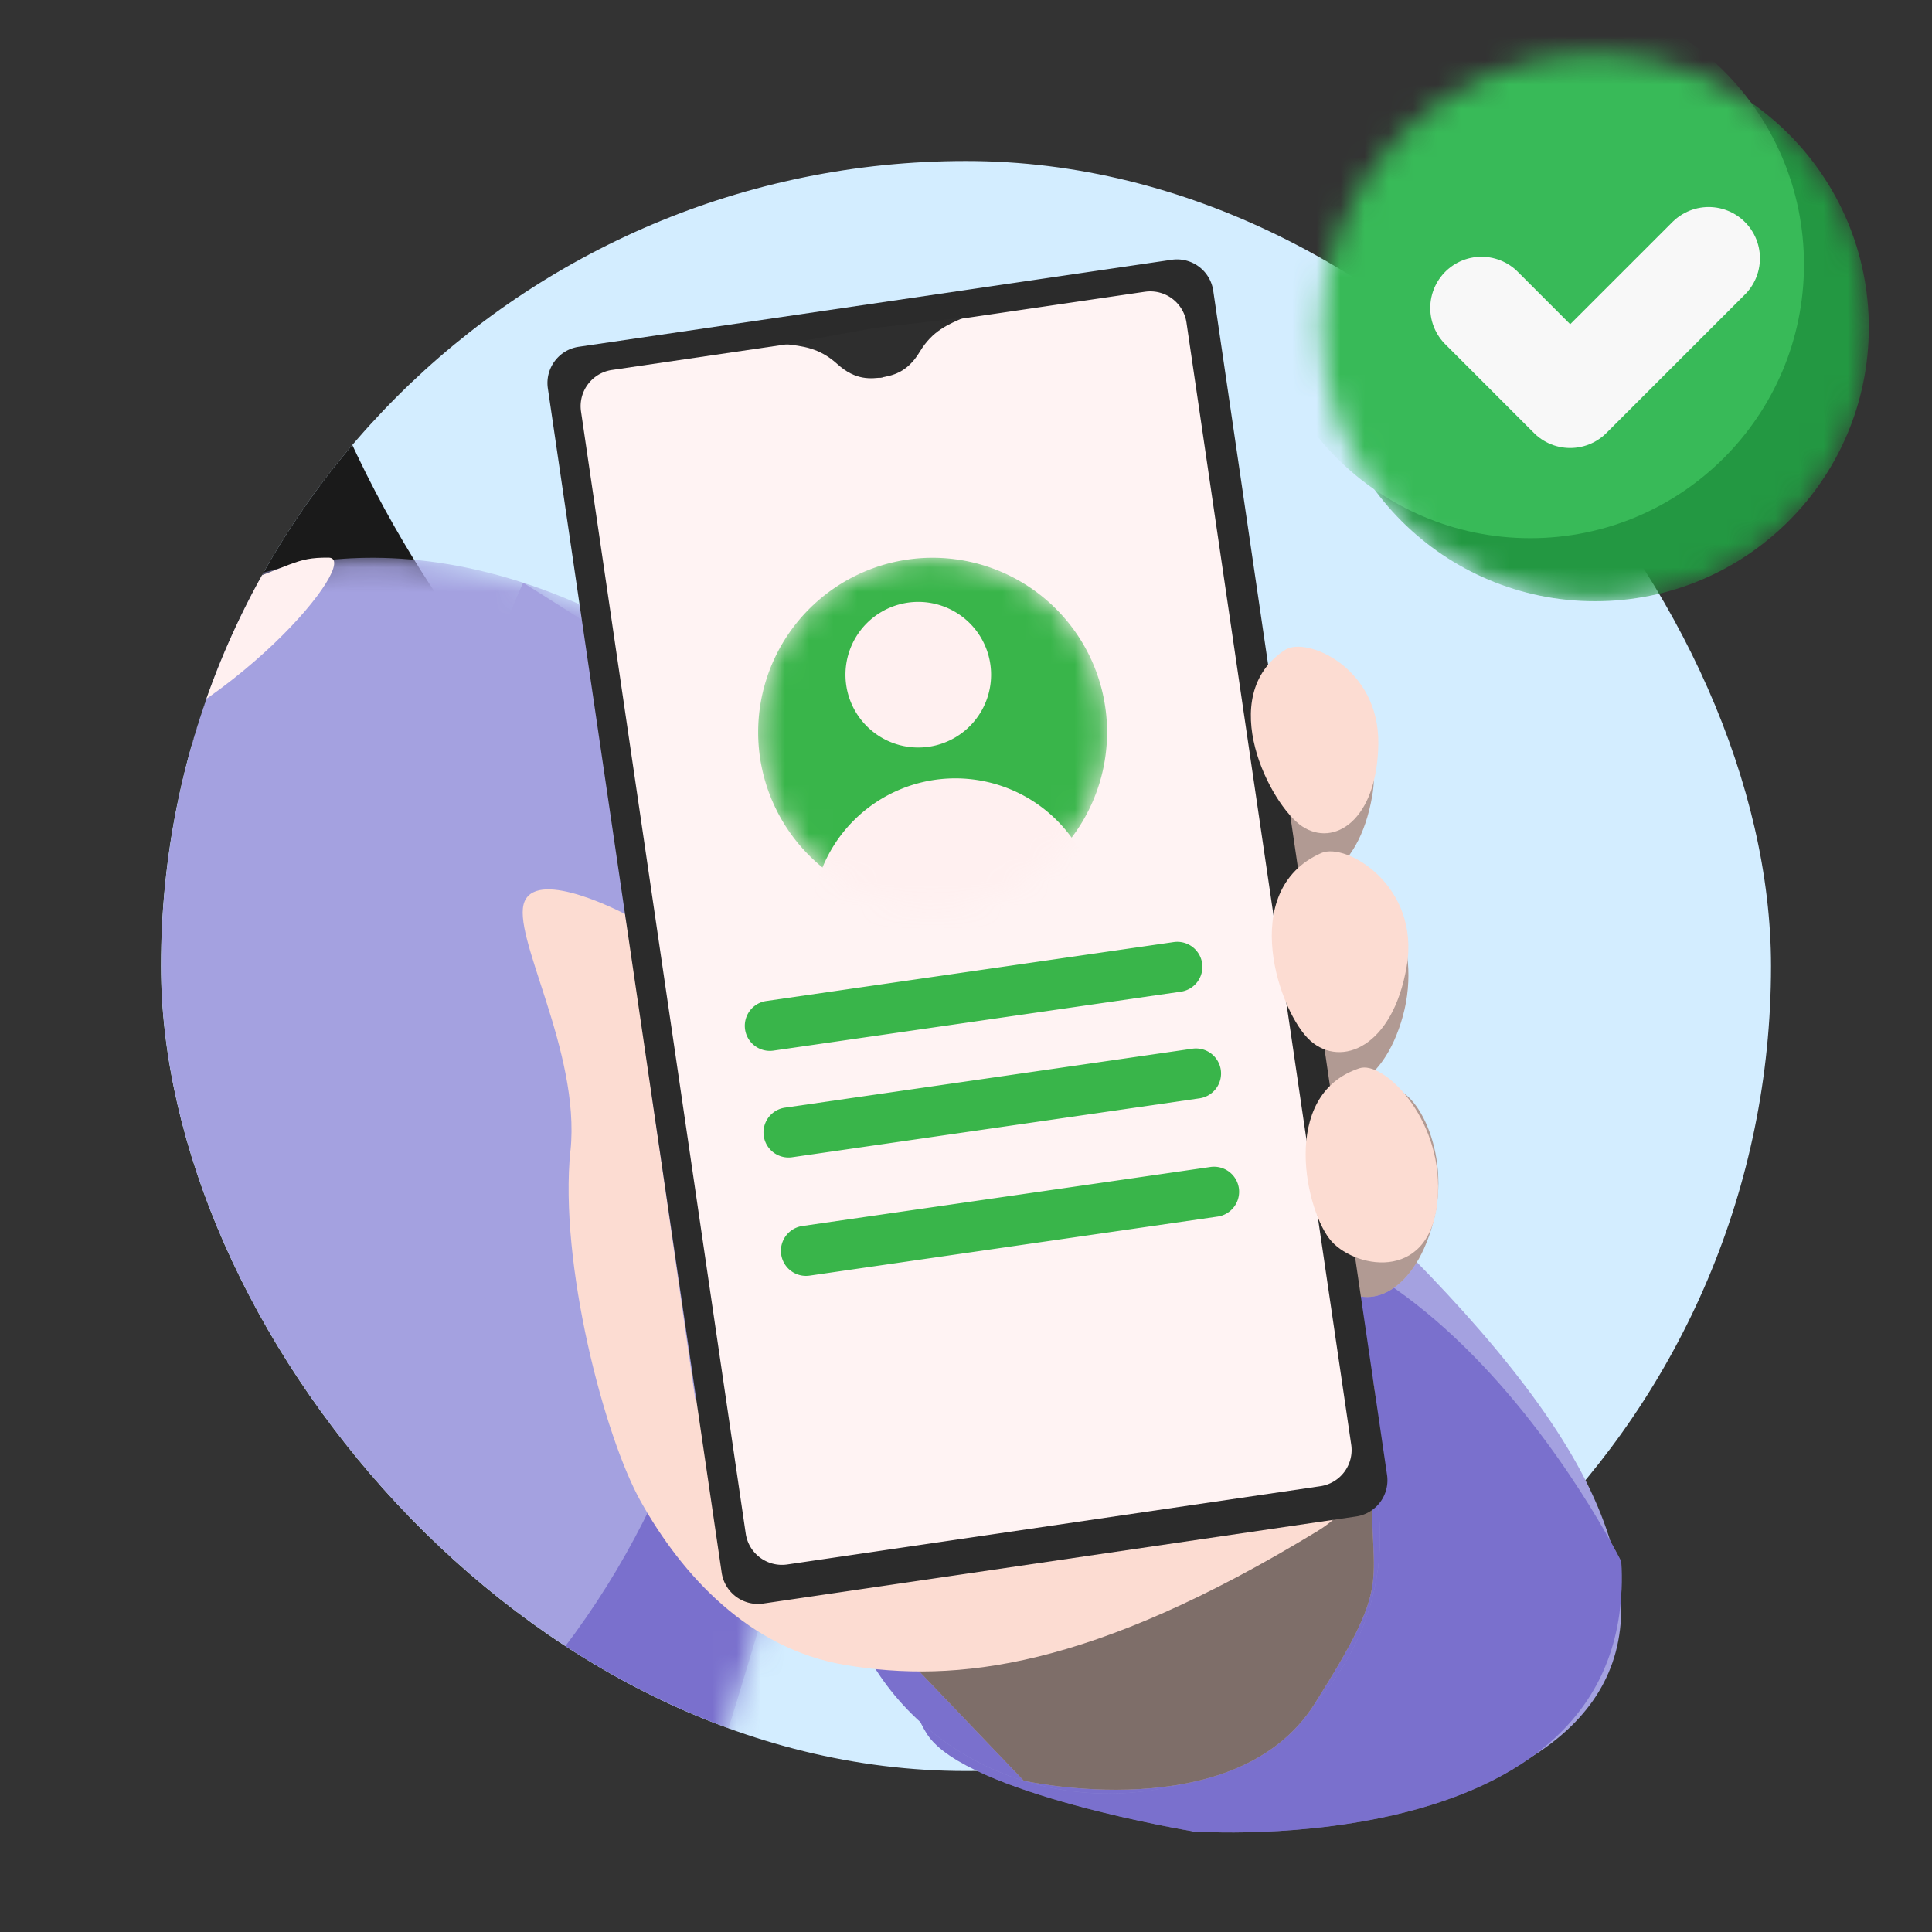 <svg xmlns="http://www.w3.org/2000/svg" width="80" height="80" fill="none" class="persona-ilustration" viewBox="0 0 80 80"><rect x="0" y="0" width="80" height="80" fill="#333333" stroke="none"/><g clip-path="url(#ZQZhxhQWJn_a)"><g clip-path="url(#ZQZhxhQWJn_b)"><rect width="66.667" height="66.667" x="6.667" y="6.667" fill="#D3EDFF" rx="33.333"/><path fill="#212121" d="M-10.553-15.268s-1.692-15.838 9.995-15.09C21.949-28.922 12.338-6.903 11.507 4.104c-.861 11.401 7.93 22.424 7.93 22.424L-2.094 34.69-14.97-11.407z"/><path fill="#000" fill-opacity=".2" d="M-10.553-15.268s-1.692-15.838 9.995-15.09C21.949-28.922 12.338-6.903 11.507 4.104c-.861 11.401 7.93 22.424 7.93 22.424L-2.094 34.69-14.97-11.407z" style="mix-blend-mode:darken"/><mask id="ZQZhxhQWJn_c" width="67" height="78" x="-31" y="23" maskUnits="userSpaceOnUse" style="mask-type:alpha"><path fill="#000" d="M8.585 24.638s7.338-4.463 18.174 1.785 9.813 18.926 7.971 28.532-12.242 40.41-12.242 40.41-27.302 8.937-41.178 3.742c-4.25-1.588 0-7.021-4.598-14.64-13.415-22.226-5.994-39.315 9.979-49.133C-9.23 32.827 8.585 24.638 8.585 24.638"/></mask><g mask="url(#ZQZhxhQWJn_c)"><path fill="#A4A1E0" d="M8.585 24.64s7.338-4.463 18.174 1.786c10.836 6.248 9.813 18.926 7.971 28.531s-12.242 40.41-12.242 40.41-27.302 8.937-41.178 3.742c-4.25-1.587 0-7.02-4.598-14.639-13.415-22.226-5.994-39.315 9.979-49.134C-9.23 32.83 8.585 24.641 8.585 24.641"/><path fill="#5141BA" d="M26.852 18.993S48.446 75.267-6.651 83.86c-11.427 1.785 38.215 2.906 38.215 2.906l8.5-44.992-13.212-22.777z" opacity=".5" style="mix-blend-mode:darken"/></g><mask id="ZQZhxhQWJn_d" width="25" height="37" x="-16" y="-2" maskUnits="userSpaceOnUse" style="mask-type:alpha"><path fill="#000" d="M-15.54 18.095s7.037 7.997 7.934 14.52c.883 6.4 16.192-7.976 16.192-7.976s-.67-7.862-7.5-22.138c-6.828-14.276-16.631 15.594-16.631 15.594z"/></mask><g mask="url(#ZQZhxhQWJn_d)"><path fill="#FCDCD2" d="M-15.54 18.095s7.037 7.997 7.935 14.52c.882 6.4 16.19-7.976 16.19-7.976s-.669-7.862-7.498-22.138-16.632 15.594-16.632 15.594z"/></g><path fill="#FFF0F0" d="M-6.656 36.49S4.864 25.898 8.585 24.637s3.576-1.552 5.018-1.547c1.443.006-3.97 6.648-10.545 8.579 3.208 9.123-9.714 9.533-9.714 4.815z"/><path fill="#FCDCD2" d="M-6.656 36.49 8.586 24.637s-15.34 6.425-16.253 7.717S-6.65 36.49-6.65 36.49z"/></g><path fill="#A4A1E0" d="M21.658 24.128s37.26 22.974 44.189 37.562C72.775 76.278 49.4 75.83 49.4 75.83S17.522 57.315 16.61 47.284s5.05-23.156 5.05-23.156"/><path fill="#A4A1E0" d="M67.133 64.661S57.5 45.128 44.18 52.222c-4.67 2.49-8.573 15.324-5.781 19.6 1.598 2.455 11.007 4.012 11.007 4.012s18.438 1.37 17.727-11.173"/><path fill="#5141BA" d="M67.133 64.661S57.5 45.128 44.18 52.222c-4.67 2.49-8.573 15.324-5.781 19.6 1.598 2.455 11.007 4.012 11.007 4.012s18.438 1.37 17.727-11.173" opacity=".5" style="mix-blend-mode:darken"/><path fill="#A4A1E0" d="M45.898 74.266c6.21 0 11.245-4.756 11.245-10.623S52.108 53.02 45.898 53.02c-6.211 0-11.246 4.756-11.246 10.623s5.035 10.623 11.246 10.623"/><path fill="#5141BA" d="M45.898 74.267c6.21 0 11.245-4.756 11.245-10.623S52.108 53.02 45.898 53.02c-6.211 0-11.246 4.756-11.246 10.623s5.035 10.623 11.246 10.623" opacity=".5" style="mix-blend-mode:darken"/><path fill="#FCDCD2" d="m36.572 67.647 5.817 6.087s8.78 1.988 12.045-3.18c3.264-5.17 2.304-4.754 2.377-9 .072-4.244-20.24 6.093-20.24 6.093"/><path fill="#000" fill-opacity=".5" d="m36.572 67.647 5.817 6.087s8.78 1.988 12.045-3.18c3.264-5.17 2.304-4.754 2.377-9 .072-4.244-20.24 6.093-20.24 6.093" style="mix-blend-mode:overlay"/><path fill="#FCDCD2" d="M23.624 47.637c.42-4.141-2.496-8.952-1.9-10.316s4.157.529 4.157.529.405 2.226.69 4.437c.332 2.543.779 5.573.779 5.573l1.437 10.063s14.956-.716 20.125-5.704c2.501-2.413 4.785-.814 6.471 1.485 2.185 2.973 2.34 7.763-.81 9.683-9.392 5.724-15.002 6.321-19.563 5.558-3.991-.664-6.778-3.731-8.48-6.777-1.5-2.678-3.384-9.85-2.911-14.53zM57.5 45.124c.986-.327 2.673 2.506 1.832 5.547-.84 3.041-2.87 3.644-3.928 2.486-1.06-1.157-1.256-6.922 2.096-8.033"/><path fill="#000" fill-opacity=".3" d="M57.5 45.124c.986-.327 2.673 2.506 1.832 5.547-.84 3.041-2.87 3.644-3.928 2.486-1.06-1.157-1.256-6.922 2.096-8.033" style="mix-blend-mode:darken"/><path fill="#FCDCD2" d="M56.26 36.518c.986-.327 2.672 2.506 1.832 5.547s-2.87 3.643-3.929 2.486-1.256-6.923 2.097-8.034"/><path fill="#000" fill-opacity=".3" d="M56.26 36.518c.986-.327 2.672 2.506 1.832 5.547s-2.87 3.643-3.929 2.486-1.256-6.923 2.097-8.034" style="mix-blend-mode:darken"/><path fill="#FCDCD2" d="M53.287 28.25c1.032-.456 4.11 1.365 3.534 4.702s-2.704 4.199-3.98 3.078c-1.277-1.121-3.062-6.233.446-7.78"/><path fill="#000" fill-opacity=".3" d="M53.287 28.25c1.032-.456 4.11 1.365 3.534 4.702s-2.704 4.199-3.98 3.078c-1.277-1.121-3.062-6.233.446-7.78" style="mix-blend-mode:darken"/><path fill="#2B2B2B" d="M48.518 10.757 23.964 14.36c-.828.122-1.4.892-1.279 1.72l7.198 49.039c.122.828.891 1.4 1.72 1.28l24.552-3.605a1.515 1.515 0 0 0 1.28-1.719l-7.198-49.04a1.515 1.515 0 0 0-1.72-1.278"/><path fill="#FFF3F3" d="m47.411 12.08-22.073 3.24c-.828.122-1.4.891-1.279 1.72l6.82 46.461c.121.828.89 1.4 1.719 1.28l22.073-3.24a1.515 1.515 0 0 0 1.28-1.72L49.13 13.36a1.515 1.515 0 0 0-1.72-1.279"/><path fill="#2E2E2E" d="M34.673 15.076c-.76-.689-1.46-.742-2.168-.828l3.81-.685.258 2.06c-.515.064-1.14.143-1.9-.547"/><path fill="#2E2E2E" d="M38.084 14.57c.527-.88 1.181-1.135 1.834-1.422l-3.844.45.351 2.046c.512-.088 1.131-.194 1.659-1.075"/><mask id="ZQZhxhQWJn_e" width="15" height="15" x="31" y="23" maskUnits="userSpaceOnUse" style="mask-type:alpha"><path fill="#39B54A" d="M38.533 37.543a7.224 7.224 0 1 0 0-14.447 7.224 7.224 0 0 0 0 14.447"/></mask><g mask="url(#ZQZhxhQWJn_e)"><path fill="#39B54A" d="M38.533 37.543a7.224 7.224 0 1 0 0-14.447 7.224 7.224 0 0 0 0 14.447"/><path fill="#FFF0F0" d="M38.024 30.953a3.015 3.015 0 1 0 0-6.03 3.015 3.015 0 0 0 0 6.03M39.56 44.125a5.947 5.947 0 1 0 0-11.895 5.947 5.947 0 0 0 0 11.895"/></g><path fill="#39B54A" fill-rule="evenodd" d="M49.778 39.888a1.04 1.04 0 0 1-.879 1.175l-16.897 2.444a1.038 1.038 0 0 1-.297-2.054l16.897-2.444a1.04 1.04 0 0 1 1.176.879M50.551 44.303a1.04 1.04 0 0 1-.878 1.176l-16.897 2.444a1.038 1.038 0 0 1-.297-2.054l16.897-2.445a1.04 1.04 0 0 1 1.175.879M51.299 49.2a1.04 1.04 0 0 1-.879 1.176l-16.897 2.445a1.038 1.038 0 0 1-.297-2.055l16.897-2.444a1.04 1.04 0 0 1 1.176.878" clip-rule="evenodd"/><path fill="#FCDCD2" d="M53.214 26.91c.866-.566 3.902.706 3.86 3.892-.046 3.187-1.847 4.287-3.155 3.415-1.307-.867-3.648-5.387-.705-7.307M54.713 35.322c1.033-.456 4.11 1.365 3.534 4.702s-2.704 4.198-3.98 3.077c-1.277-1.12-3.062-6.232.446-7.779M56.292 44.234c.986-.327 3.393 2.029 3.253 5.184-.16 3.69-3.342 3.15-4.4 1.993s-2.206-6.072 1.146-7.177"/><mask id="ZQZhxhQWJn_f" width="24" height="23" x="54" y="2" maskUnits="userSpaceOnUse" style="mask-type:alpha"><path fill="#009444" d="M66.05 24.896c6.26 0 11.334-5.074 11.334-11.333S72.31 2.229 66.051 2.229 54.717 7.304 54.717 13.563c0 6.26 5.074 11.333 11.334 11.333"/></mask><g mask="url(#ZQZhxhQWJn_f)"><path fill="#239842" d="M66.05 24.896c6.26 0 11.334-5.074 11.334-11.333S72.31 2.229 66.051 2.229 54.717 7.304 54.717 13.563c0 6.26 5.074 11.333 11.334 11.333"/><path fill="#38BA58" d="M63.366 22.285c6.259 0 11.333-5.074 11.333-11.333S69.625-.383 63.366-.383 52.033 4.692 52.033 10.951s5.074 11.334 11.333 11.334"/><path stroke="#F8F8F8" stroke-linecap="round" stroke-linejoin="round" stroke-width="4.245" d="m61.346 12.754 3.672 3.674 5.735-5.733"/></g></g><defs><clipPath id="ZQZhxhQWJn_a"><path fill="#fff" d="M0 0h80v80H0z"/></clipPath><clipPath id="ZQZhxhQWJn_b"><rect width="66.667" height="66.667" x="6.667" y="6.667" fill="#fff" rx="33.333"/></clipPath></defs></svg>